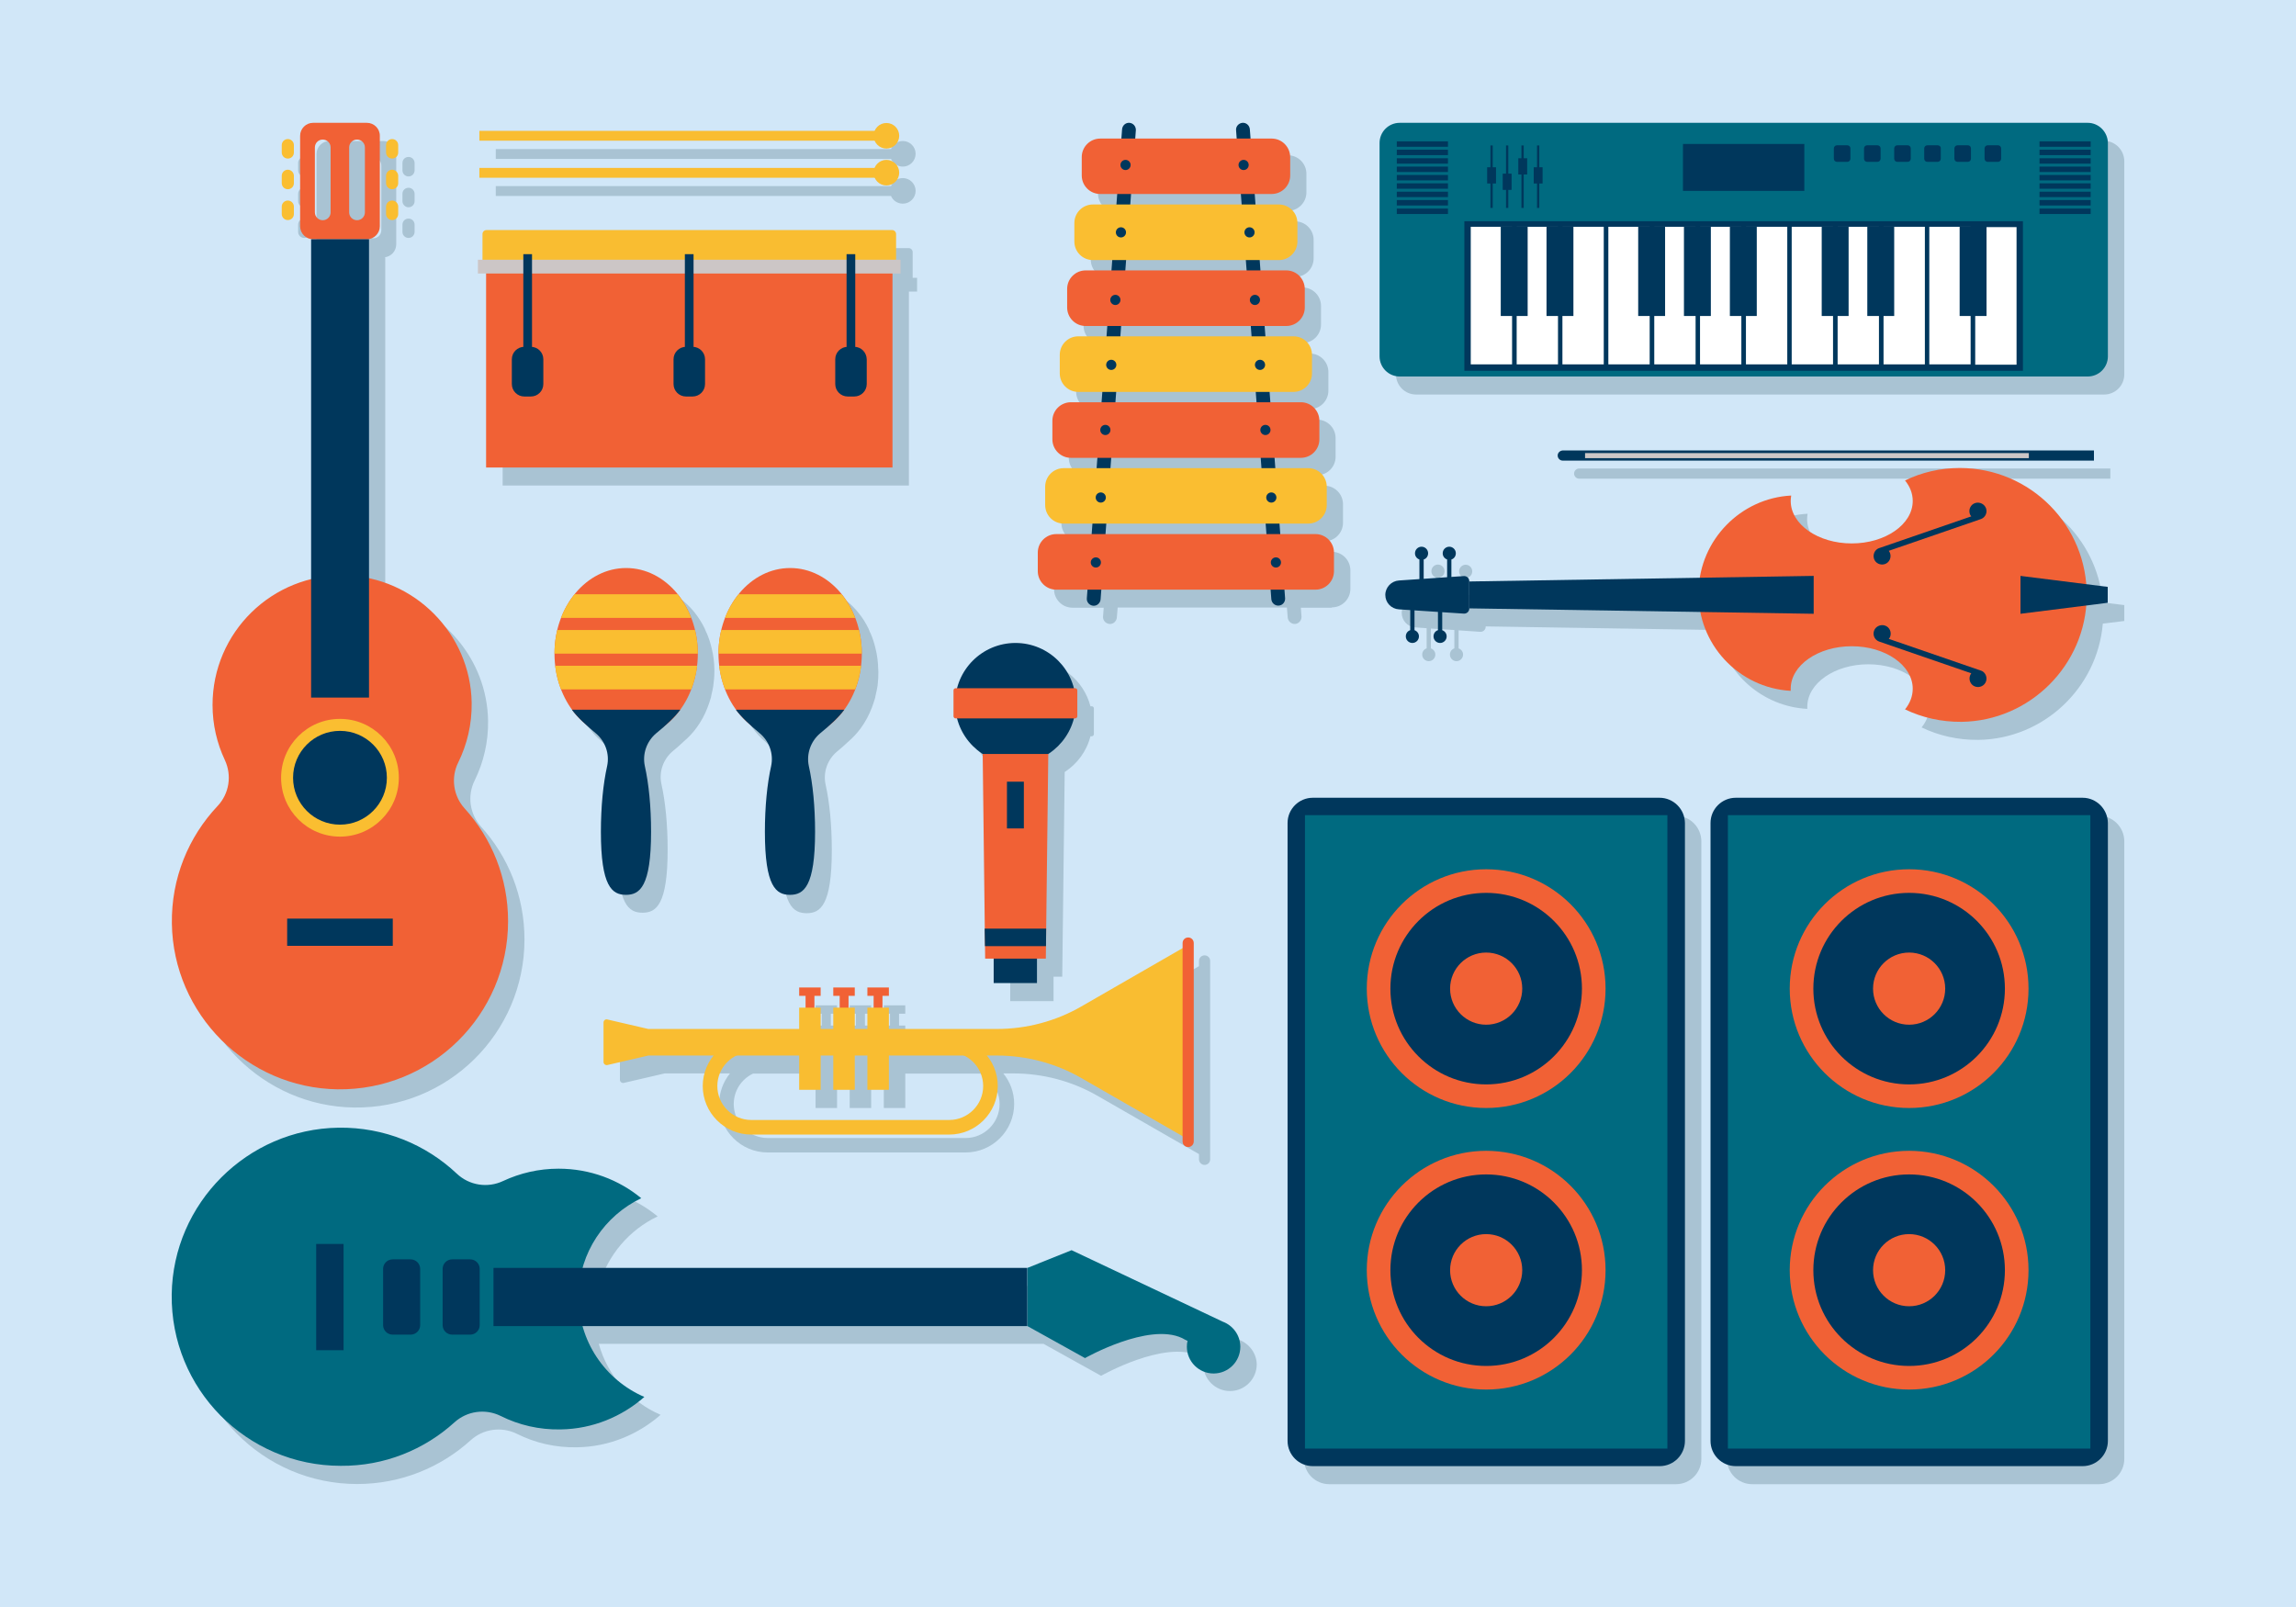 <?xml version="1.0" encoding="utf-8"?>
<!-- Generator: Adobe Illustrator 18.0.0, SVG Export Plug-In . SVG Version: 6.00 Build 0)  -->
<!DOCTYPE svg PUBLIC "-//W3C//DTD SVG 1.1//EN" "http://www.w3.org/Graphics/SVG/1.1/DTD/svg11.dtd">
<svg version="1.1" id="Layer_1" xmlns="http://www.w3.org/2000/svg" xmlns:xlink="http://www.w3.org/1999/xlink" x="0px" y="0px"
	 viewBox="0 0 1400 980" enable-background="new 0 0 1400 980" xml:space="preserve">
<g>
	<g>
		<g>
			<g>
				<rect fill="#D1E7F8" width="1400" height="980"/>
			</g>
		</g>
	</g>
	<g>
		<g>
			<g>
				<g>
					<g>
						<path fill="#A9C3D3" d="M114.8,574.3c0.8,55.2,45.8,100.3,101,101.1c57.3,0.8,104-45.4,104-102.5c0-26.5-10-50.6-26.5-68.8
							c-6.9-7.7-8.5-18.8-3.9-28.1c5.4-11,8.4-23.3,8.2-36.5c-0.6-37.2-27.4-68.4-62.7-75.9V156.9h-0.4c4-0.4,7.1-3.8,7.1-7.9V93.9
							c0-4.4-3.6-7.9-7.9-7.9h-32.8c-4.4,0-7.9,3.6-7.9,7.9V149c0,4.1,3.1,7.5,7.1,7.9h-0.4v207.3c-34.5,8.5-60.1,39.6-60.1,76.7
							c0,12,2.7,23.4,7.5,33.6c4.4,9.4,2.7,20.5-4.5,28.1C125,521.3,114.4,546.5,114.8,574.3z M222.9,100.9c0-2.6,2.1-4.8,4.8-4.8
							s4.8,2.1,4.8,4.8v39.6c0,2.6-2.1,4.8-4.8,4.8s-4.8-2.1-4.8-4.8V100.9z M202.1,100.9c0-2.6,2.1-4.8,4.8-4.8
							c2.6,0,4.8,2.1,4.8,4.8v39.6c0,2.6-2.1,4.8-4.8,4.8c-2.6,0-4.8-2.1-4.8-4.8V100.9z"/>
					</g>
				</g>
				<g>
					<path fill="#A9C3D3" d="M185.5,107.6c2,0,3.7-1.6,3.7-3.7v-4.5c0-2-1.6-3.7-3.7-3.7s-3.7,1.6-3.7,3.7v4.5
						C181.8,106,183.5,107.6,185.5,107.6z"/>
				</g>
				<g>
					<path fill="#A9C3D3" d="M185.5,126.4c2,0,3.7-1.6,3.7-3.7v-4.5c0-2-1.6-3.7-3.7-3.7s-3.7,1.6-3.7,3.7v4.5
						C181.8,124.7,183.5,126.4,185.5,126.4z"/>
				</g>
				<g>
					<path fill="#A9C3D3" d="M185.5,145.1c2,0,3.7-1.6,3.7-3.7V137c0-2-1.6-3.7-3.7-3.7s-3.7,1.6-3.7,3.7v4.5
						C181.8,143.5,183.5,145.1,185.5,145.1z"/>
				</g>
				<g>
					<path fill="#A9C3D3" d="M249.1,107.6c2,0,3.7-1.6,3.7-3.7v-4.5c0-2-1.6-3.7-3.7-3.7s-3.7,1.6-3.7,3.7v4.5
						C245.4,106,247.1,107.6,249.1,107.6z"/>
				</g>
				<g>
					<path fill="#A9C3D3" d="M249.1,126.4c2,0,3.7-1.6,3.7-3.7v-4.5c0-2-1.6-3.7-3.7-3.7s-3.7,1.6-3.7,3.7v4.5
						C245.4,124.7,247.1,126.4,249.1,126.4z"/>
				</g>
				<g>
					<path fill="#A9C3D3" d="M249.1,145.1c2,0,3.7-1.6,3.7-3.7V137c0-2-1.6-3.7-3.7-3.7s-3.7,1.6-3.7,3.7v4.5
						C245.4,143.5,247.1,145.1,249.1,145.1z"/>
				</g>
				<g>
					<path fill="#A9C3D3" d="M1283,85.9H863.5c-6.8,0-12.3,5.5-12.3,12.3v130.1c0,6.8,5.5,12.3,12.3,12.3H1283
						c6.8,0,12.3-5.5,12.3-12.3V98.2C1295.2,91.4,1289.7,85.9,1283,85.9z"/>
				</g>
				<g>
					<g>
						<path fill="#A9C3D3" d="M734.5,710.4c1.9,0,3.4-1.5,3.4-3.4v-121c0-1.9-1.5-3.4-3.4-3.4c-1.9,0-3.4,1.5-3.4,3.4v3.2
							l-61.8,35.5c-15.6,9-33.4,13.7-51.4,13.7H552v-13h-3.8v-7.2h3.8v-5.1h-13.1v5.1h3.8v7.2h-3.8v13h-7.7v-13h-3.8v-7.2h3.8v-5.1
							h-13.1v5.1h3.8v7.2h-3.8v13h-7.7v-13h-3.8v-7.2h3.8v-5.1h-13.1v5.1h3.8v7.2h-3.8v13h-92l-25-5.8c-1.2-0.3-2.3,0.6-2.3,1.9v12
							v12c0,1.2,1.1,2.1,2.3,1.9l25-5.8h39.8c-4.1,5.1-6.6,11.6-6.6,18.6c0,16.3,13.3,29.6,29.6,29.6h120.7
							c16.3,0,29.6-13.3,29.6-29.6c0-7.1-2.5-13.5-6.6-18.6h6.1c18,0,35.8,4.7,51.4,13.7l61.8,35.5v3.2
							C731.1,708.9,732.7,710.4,734.5,710.4z M609.5,673.3c0,11.4-9.3,20.7-20.7,20.7H468.1c-11.4,0-20.7-9.3-20.7-20.7
							c0-8.2,4.8-15.3,11.8-18.6h38.1v21h13.1v-21h7.7v21h13.1v-21h7.7v21H552v-21h45.7C604.7,658,609.5,665.1,609.5,673.3z"/>
					</g>
				</g>
				<g>
					<path fill="#A9C3D3" d="M306.4,296.1h247.8V177.8h5v-8.4h-2.7v-15.7c0-1.3-1.1-2.4-2.4-2.4H306.6c-1.3,0-2.4,1.1-2.4,2.4v15.7
						h-2.7v8.4h5V296.1z"/>
				</g>
				<g>
					<path fill="#A9C3D3" d="M550.5,124.2c4.3,0,7.8-3.5,7.8-7.8s-3.5-7.8-7.8-7.8c-3.3,0-6.1,2-7.2,4.9h-241v6h241
						C544.4,122.2,547.2,124.2,550.5,124.2z"/>
				</g>
				<g>
					<path fill="#A9C3D3" d="M550.5,101.6c4.3,0,7.8-3.5,7.8-7.8c0-4.3-3.5-7.8-7.8-7.8c-3.3,0-6.1,2-7.2,4.9h-241v6h241
						C544.4,99.6,547.2,101.6,550.5,101.6z"/>
				</g>
				<g>
					<path fill="#A9C3D3" d="M755.4,817l-92.2-43.6l-26.9,10.8v0H365.2c5.2-18.7,18.5-34.2,35.8-42.4c-13.7-11.3-31.3-18-50.4-18
						c-12.1,0-23.5,2.7-33.8,7.5c-9.5,4.5-20.7,2.7-28.3-4.5c-18.8-17.7-44.2-28.4-72.1-28c-55.6,0.8-100.9,46.1-101.7,101.6
						c-0.8,57.6,45.7,104.6,103.1,104.6c26.6,0,50.9-10.1,69.2-26.7c7.7-7,18.9-8.5,28.2-3.9c11,5.5,23.5,8.5,36.7,8.2
						c19.4-0.3,37.2-7.8,50.9-19.8c-18.3-7.9-32.3-23.8-37.7-43.3h271.2v0l35.1,19.5c0,0,38.6-21.9,59.2-12.2
						c1.2,0.6,2.4,1.1,3.5,1.6c-0.3,1.2-0.4,2.4-0.4,3.6c0,9,7.3,16.3,16.3,16.3c9,0,16.3-7.3,16.3-16.3
						C766.2,825.3,761.7,819.3,755.4,817z"/>
				</g>
				<g>
					<path fill="#A9C3D3" d="M376.5,518.1c0,33.5,6.8,38.5,15.3,38.5c8.4,0,15.3-5,15.3-38.5c0-15.3-1.4-29.3-3.8-40
						c-1.6-7.4,1.1-15.1,6.9-20c2.3-1.9,4.6-3.9,6.7-5.9c2.9-2.5,5.6-5.3,7.9-8.5c0,0,0,0,0,0h0c2.7-3.7,5-7.9,6.7-12.4h0
						c0,0,0,0,0,0c0.6-1.6,1.2-3.3,1.7-5c0-0.1,0.1-0.2,0.1-0.3c0.2-0.5,0.3-1.1,0.4-1.7c0,0,0-0.1,0-0.1c0.3-1.2,0.5-2.3,0.8-3.5
						c0,0,0-0.1,0-0.1c0.1-0.5,0.2-1.1,0.3-1.6c0-0.2,0.1-0.4,0.1-0.5c0.4-2.9,0.7-5.9,0.7-9c0-1.1,0-2.3-0.1-3.4c0-0.3,0-0.5,0-0.8
						c-0.1-1-0.2-2-0.3-3c0-0.1,0-0.2,0-0.2c-0.3-2.4-0.7-4.7-1.3-7c0,0,0,0,0,0h0c-0.8-3.3-1.8-6.4-3.1-9.3c0,0,0-0.1-0.1-0.1
						c-0.3-0.6-0.5-1.2-0.8-1.9c0,0,0-0.1,0-0.1c-7.5-15.7-21.7-26.4-38-26.4c-16.3,0-30.5,10.6-38,26.4c0,0,0,0.1,0,0.1
						c-0.3,0.6-0.6,1.2-0.8,1.9c0,0,0,0.1,0,0.1c-2.2,5-3.7,10.5-4.4,16.3c0,0.1,0,0.2,0,0.2c-0.1,1-0.2,2-0.3,3.1
						c0,0.3,0,0.5,0,0.8c-0.1,1.1-0.1,2.3-0.1,3.4c0,3.1,0.2,6.1,0.7,9c0,0.2,0.1,0.4,0.1,0.5c0.1,0.5,0.2,1.1,0.3,1.6
						c0,0,0,0.1,0,0.1c0.2,1.2,0.5,2.4,0.8,3.5c0,0,0,0,0,0.1c0.1,0.6,0.3,1.1,0.4,1.7c0,0.1,0,0.2,0.1,0.3
						c3,10.6,8.8,19.6,16.3,25.9c2.1,2,4.4,4,6.7,5.9c5.8,4.9,8.5,12.5,6.9,20C377.9,488.8,376.5,502.8,376.5,518.1z"/>
				</g>
				<g>
					<path fill="#A9C3D3" d="M535.4,406.2c0-0.3,0-0.5,0-0.8c-0.1-1-0.2-2-0.3-3c0-0.1,0-0.2,0-0.2c-0.3-2.4-0.7-4.7-1.3-7
						c0,0,0,0,0,0l0,0c-0.8-3.3-1.8-6.4-3.1-9.3c0,0,0-0.1-0.1-0.1c-0.3-0.6-0.5-1.2-0.8-1.9c0,0,0-0.1,0-0.1
						c-1.8-3.8-4-7.3-6.6-10.4c0,0,0,0,0,0l0,0c-8-9.8-19.1-15.9-31.4-15.9c-16.3,0-30.5,10.6-38,26.4c0,0,0,0.1,0,0.1
						c-0.3,0.6-0.6,1.2-0.8,1.9c0,0,0,0.1-0.1,0.1c-1.3,3-2.3,6.1-3.1,9.3l0,0c0,0,0,0,0,0c-0.5,2.3-1,4.6-1.3,7c0,0.1,0,0.2,0,0.2
						c-0.1,1-0.2,2-0.3,3.1c0,0.3,0,0.5,0,0.8c-0.1,1.1-0.1,2.3-0.1,3.4c0,3.1,0.2,6.1,0.7,9c0,0.2,0.1,0.4,0.1,0.5
						c0.1,0.5,0.2,1.1,0.3,1.6c0,0,0,0.1,0,0.1c0.2,1.2,0.5,2.4,0.8,3.5c0,0,0,0,0,0.1c0.1,0.6,0.3,1.1,0.4,1.7
						c0,0.1,0.1,0.2,0.1,0.3c0.5,1.7,1.1,3.4,1.7,5c0,0,0,0,0,0l0,0c3.2,8.4,8.3,15.6,14.6,20.9c2.1,2,4.4,4,6.7,5.9
						c5.8,4.9,8.5,12.5,6.9,20c-2.4,10.7-3.8,24.7-3.8,40c0,33.5,6.8,38.5,15.3,38.5c8.4,0,15.3-5,15.3-38.5c0-15.3-1.4-29.3-3.8-40
						c-1.6-7.4,1.1-15.1,6.9-20c2.3-1.9,4.6-3.9,6.7-5.9c2.9-2.5,5.6-5.3,7.9-8.5c0,0,0,0,0,0h0c2.7-3.7,5-7.9,6.7-12.4l0,0
						c0,0,0,0,0,0c0.6-1.6,1.2-3.3,1.7-5c0-0.1,0.1-0.2,0.1-0.3c0.2-0.5,0.3-1.1,0.4-1.7c0,0,0,0,0-0.1c0.3-1.2,0.5-2.3,0.8-3.5
						c0,0,0-0.1,0-0.1c0.1-0.5,0.2-1.1,0.3-1.6c0-0.2,0.1-0.4,0.1-0.5c0.1-0.5,0.2-1.1,0.2-1.6c0,0,0,0,0,0h0
						c0.3-2.4,0.4-4.9,0.4-7.4C535.5,408.5,535.5,407.3,535.4,406.2z"/>
				</g>
				<g>
					<g>
						<path fill="#A9C3D3" d="M812.1,370.4c6.2,0,11.3-5,11.3-11.3v-11.3c0-6.2-5-11.3-11.3-11.3h-21.5l-0.5-6.4h17.5
							c6.2,0,11.3-5,11.3-11.3v-11.3c0-6.2-5-11.3-11.3-11.3h-20.1l-0.5-6.4h16.1c6.2,0,11.3-5,11.3-11.3v-11.3
							c0-6.2-5-11.3-11.3-11.3h-18.6l-0.5-6.4h14.7c6.2,0,11.3-5,11.3-11.3v-11.3c0-6.2-5-11.3-11.3-11.3h-17.2l-0.5-6.4h13.2
							c6.2,0,11.3-5,11.3-11.3v-11.3c0-6.2-5-11.3-11.3-11.3h-15.8l-0.5-6.4h11.8c6.2,0,11.3-5,11.3-11.3v-11.3
							c0-6.2-5-11.3-11.3-11.3h-14.3l-0.5-6.4h10.4c6.2,0,11.3-5,11.3-11.3v-11.3c0-6.2-5-11.3-11.3-11.3h-12.9l-0.4-5.7
							c-0.2-2.3-2.2-4-4.5-3.9c-2.3,0.2-4,2.2-3.9,4.5l0.4,5.1h-61.9l0.4-5.1c0.2-2.3-1.6-4.3-3.9-4.5c-2.3-0.2-4.3,1.6-4.5,3.9
							l-0.4,5.7h-12.9c-6.2,0-11.3,5-11.3,11.3V118c0,6.2,5,11.3,11.3,11.3h10.4l-0.5,6.4h-14.3c-6.2,0-11.3,5-11.3,11.3v11.3
							c0,6.2,5,11.3,11.3,11.3h11.8l-0.5,6.4H672c-6.2,0-11.3,5-11.3,11.3v11.3c0,6.2,5,11.3,11.3,11.3h13.2l-0.5,6.4h-17.2
							c-6.2,0-11.3,5-11.3,11.3v11.3c0,6.2,5,11.3,11.3,11.3h14.7l-0.5,6.4H663c-6.2,0-11.3,5-11.3,11.3v11.3
							c0,6.2,5,11.3,11.3,11.3h16.1l-0.5,6.4h-20.1c-6.2,0-11.3,5-11.3,11.3V319c0,6.2,5,11.3,11.3,11.3h17.5l-0.5,6.4h-21.5
							c-6.2,0-11.3,5-11.3,11.3v11.3c0,6.2,5,11.3,11.3,11.3h19l-0.4,5.4c-0.2,2.3,1.6,4.3,3.9,4.5c2.3,0.2,4.3-1.6,4.5-3.9l0.5-6.1
							h103.2l0.5,6.1c0.2,2.3,2.2,4,4.5,3.9c2.3-0.2,4-2.2,3.9-4.5l-0.4-5.4H812.1z M699.6,129.2h67l0.5,6.4h-67.9L699.6,129.2z
							 M696.6,169.4h73l0.5,6.4h-74L696.6,169.4z M693.6,209.6h79l0.5,6.4h-80L693.6,209.6z M690.6,249.8h85.1l0.5,6.4h-86.1
							L690.6,249.8z M687.6,290h91.1l0.5,6.4h-92.1L687.6,290z M684.1,336.7l0.5-6.4h97.2l0.5,6.4H684.1z"/>
					</g>
				</g>
				<g>
					<path fill="#A9C3D3" d="M1021.9,497.5H810.5c-8.5,0-15.4,6.9-15.4,15.4v376.8c0,8.5,6.9,15.4,15.4,15.4h211.5
						c8.5,0,15.4-6.9,15.4-15.4V512.9C1037.3,504.4,1030.4,497.5,1021.9,497.5z"/>
				</g>
				<g>
					<path fill="#A9C3D3" d="M1279.9,497.5h-211.5c-8.5,0-15.4,6.9-15.4,15.4v376.8c0,8.5,6.9,15.4,15.4,15.4h211.5
						c8.5,0,15.4-6.9,15.4-15.4V512.9C1295.2,504.4,1288.3,497.5,1279.9,497.5z"/>
				</g>
				<g>
					<path fill="#A9C3D3" d="M592.7,449h0.8c2.3,9.1,8,16.8,15.7,21.8h0l1.5,124.8h5.3v14.9h26.4v-14.9h5.3l1.5-124.8h0
						c7.7-5,13.4-12.7,15.7-21.8h0.8c0.7,0,1.3-0.6,1.3-1.3V432c0-0.7-0.6-1.3-1.3-1.3h-0.8c-4.1-15.9-18.5-27.7-35.7-27.7
						s-31.6,11.8-35.7,27.7h-0.8c-0.7,0-1.3,0.6-1.3,1.3v15.8C591.4,448.4,592,449,592.7,449z"/>
				</g>
				<g>
					<path fill="#A9C3D3" d="M1205,296.4c-12,0-23.3,2.7-33.4,7.6c3,3.7,4.7,8,4.7,12.6c0,14.3-16.7,25.9-37.2,25.9
						c-20.5,0-37.2-11.6-37.2-25.9c0-1.1,0.1-2.2,0.3-3.3c-28.1,1.5-51.3,22.8-55.7,50.1l-140.6,2.2v-0.1c0-1.8-1.5-3.2-3.3-3.1
						l-7.6,0.5v-10.7c1.6-0.5,2.7-2,2.7-3.8c0-2.2-1.8-4-4-4s-4,1.8-4,4c0,1.8,1.1,3.2,2.7,3.8V363l-14.3,0.9v-11.8
						c1.6-0.5,2.7-2,2.7-3.8c0-2.2-1.8-4-4-4s-4,1.8-4,4c0,1.8,1.1,3.2,2.7,3.8v11.9L863,365c-4.6,0.3-8.3,4.2-8.3,8.8
						s3.6,8.5,8.3,8.8l6.9,0.5v12.3c-1.6,0.5-2.7,2-2.7,3.8c0,2.2,1.8,4,4,4s4-1.8,4-4c0-1.8-1.1-3.2-2.7-3.8v-12.1l14.3,0.9v11.2
						c-1.6,0.5-2.7,2-2.7,3.8c0,2.2,1.8,4,4,4s4-1.8,4-4c0-1.8-1.1-3.2-2.7-3.8v-11l13.2,0.9c1.8,0.1,3.3-1.3,3.3-3.1V382l141,2.2
						c5.1,26.4,27.6,46.6,55.1,48.1c0-0.4,0-0.9,0-1.3c0-14.3,16.7-25.9,37.2-25.9c20.5,0,37.2,11.6,37.2,25.9
						c0,4.6-1.7,8.9-4.7,12.6c10.4,5,22.1,7.7,34.5,7.6c39.9-0.5,72.7-31.7,76-70.9l13.1-1.6v-9.7l-13.1-1.6
						C1278.8,327.6,1245.6,296.4,1205,296.4z"/>
				</g>
				<g>
					<path fill="#A9C3D3" d="M1286.8,291.9v-6.2H962.9c-1.7,0-3.1,1.4-3.1,3.1s1.4,3.1,3.1,3.1H1286.8z"/>
				</g>
			</g>
		</g>
		<g>
			<path fill="#F16135" d="M223.7,74.9h-32.8c-4.4,0-7.9,3.6-7.9,7.9V138c0,4.4,3.6,7.9,7.9,7.9h32.8c4.4,0,7.9-3.6,7.9-7.9V82.9
				C231.7,78.5,228.1,74.9,223.7,74.9z M201.6,129.5c0,2.6-2.1,4.8-4.8,4.8c-2.6,0-4.8-2.1-4.8-4.8V89.9c0-2.6,2.1-4.8,4.8-4.8
				c2.6,0,4.8,2.1,4.8,4.8V129.5z M222.5,129.5c0,2.6-2.1,4.8-4.8,4.8c-2.6,0-4.8-2.1-4.8-4.8V89.9c0-2.6,2.1-4.8,4.8-4.8
				c2.6,0,4.8,2.1,4.8,4.8V129.5z"/>
			<path fill="#F16135" d="M279.4,465c5.4-11,8.4-23.3,8.2-36.5c-0.7-42.1-35-76.6-77.1-77.6c-44.5-1-80.9,34.7-80.9,79
				c0,12,2.7,23.4,7.5,33.6c4.4,9.4,2.7,20.5-4.5,28.1c-17.6,18.7-28.2,43.9-27.8,71.6c0.8,55.2,45.8,100.3,101,101.1
				c57.3,0.8,104-45.4,104-102.5c0-26.5-10-50.6-26.5-68.8C276.4,485.4,274.8,474.2,279.4,465z"/>
			<circle fill="#FABE31" cx="207.3" cy="474.3" r="35.9"/>
			<circle fill="#00375C" cx="207.3" cy="474.3" r="28.6"/>
			<rect x="189.7" y="145.9" fill="#00375C" width="35.3" height="279.5"/>
			<g>
				<g>
					<path fill="#FABE31" d="M175.5,84.8c-2,0-3.7,1.6-3.7,3.7v4.5c0,2,1.6,3.7,3.7,3.7s3.7-1.6,3.7-3.7v-4.5
						C179.2,86.4,177.5,84.8,175.5,84.8z"/>
					<path fill="#FABE31" d="M175.5,103.5c-2,0-3.7,1.6-3.7,3.7v4.5c0,2,1.6,3.7,3.7,3.7s3.7-1.6,3.7-3.7v-4.5
						C179.2,105.2,177.5,103.5,175.5,103.5z"/>
					<path fill="#FABE31" d="M175.5,122.3c-2,0-3.7,1.6-3.7,3.7v4.5c0,2,1.6,3.7,3.7,3.7s3.7-1.6,3.7-3.7V126
						C179.2,123.9,177.5,122.3,175.5,122.3z"/>
					<path fill="#FABE31" d="M239.1,84.8c-2,0-3.7,1.6-3.7,3.7v4.5c0,2,1.6,3.7,3.7,3.7s3.7-1.6,3.7-3.7v-4.5
						C242.8,86.4,241.1,84.8,239.1,84.8z"/>
					<path fill="#FABE31" d="M239.1,103.5c-2,0-3.7,1.6-3.7,3.7v4.5c0,2,1.6,3.7,3.7,3.7s3.7-1.6,3.7-3.7v-4.5
						C242.8,105.2,241.1,103.5,239.1,103.5z"/>
					<path fill="#FABE31" d="M239.1,122.3c-2,0-3.7,1.6-3.7,3.7v4.5c0,2,1.6,3.7,3.7,3.7s3.7-1.6,3.7-3.7V126
						C242.8,123.9,241.1,122.3,239.1,122.3z"/>
				</g>
			</g>
			<rect x="175.1" y="560.2" fill="#00375C" width="64.4" height="16.6"/>
		</g>
		<g>
			<path fill="#006A80" d="M1273,74.9H853.5c-6.8,0-12.3,5.5-12.3,12.3v130.1c0,6.8,5.5,12.3,12.3,12.3H1273
				c6.8,0,12.3-5.5,12.3-12.3V87.2C1285.2,80.4,1279.7,74.9,1273,74.9z"/>
			<rect x="892.9" y="134.9" fill="#00375C" width="340.6" height="91.2"/>
			<g>
				<rect x="896.8" y="138.3" fill="#FFFFFF" width="25.2" height="83.9"/>
				<rect x="924.8" y="138.3" fill="#FFFFFF" width="25.2" height="83.9"/>
				<rect x="952.7" y="138.3" fill="#FFFFFF" width="25.2" height="83.9"/>
				<rect x="980.7" y="138.3" fill="#FFFFFF" width="25.2" height="83.9"/>
				<rect x="1008.7" y="138.3" fill="#FFFFFF" width="25.2" height="83.9"/>
				<rect x="1036.6" y="138.3" fill="#FFFFFF" width="25.2" height="83.9"/>
				<rect x="1064.6" y="138.3" fill="#FFFFFF" width="25.2" height="83.9"/>
				<rect x="1092.5" y="138.3" fill="#FFFFFF" width="25.2" height="83.9"/>
				<rect x="1120.5" y="138.3" fill="#FFFFFF" width="25.2" height="83.9"/>
				<rect x="1148.5" y="138.3" fill="#FFFFFF" width="25.2" height="83.9"/>
				<rect x="1176.4" y="138.3" fill="#FFFFFF" width="25.2" height="83.9"/>
				<rect x="1204.4" y="138.5" fill="#FFFFFF" width="25.2" height="83.9"/>
				<rect x="915.1" y="138.3" fill="#00375C" width="16.4" height="54.4"/>
				<rect x="943" y="138.3" fill="#00375C" width="16.4" height="54.4"/>
				<rect x="1110.8" y="138.3" fill="#00375C" width="16.4" height="54.4"/>
				<rect x="1138.6" y="138.3" fill="#00375C" width="16.4" height="54.4"/>
				<rect x="1194.9" y="138.3" fill="#00375C" width="16.4" height="54.4"/>
				<rect x="998.9" y="138.3" fill="#00375C" width="16.4" height="54.4"/>
				<rect x="1026.8" y="138.3" fill="#00375C" width="16.4" height="54.4"/>
				<rect x="1054.8" y="138.3" fill="#00375C" width="16.4" height="54.4"/>
			</g>
			<g>
				<g>
					<g>
						<rect x="851.7" y="86.2" fill="#00375C" width="31.2" height="3.3"/>
						<rect x="851.7" y="91.3" fill="#00375C" width="31.2" height="3.3"/>
						<rect x="851.7" y="96.5" fill="#00375C" width="31.2" height="3.3"/>
						<rect x="851.7" y="101.6" fill="#00375C" width="31.2" height="3.3"/>
						<rect x="851.7" y="106.7" fill="#00375C" width="31.2" height="3.3"/>
						<rect x="851.7" y="111.8" fill="#00375C" width="31.2" height="3.3"/>
						<rect x="851.7" y="116.9" fill="#00375C" width="31.2" height="3.3"/>
						<rect x="851.7" y="122" fill="#00375C" width="31.2" height="3.3"/>
						<rect x="851.7" y="127.2" fill="#00375C" width="31.2" height="3.3"/>
					</g>
					<g>
						<rect x="1243.6" y="86.2" fill="#00375C" width="31.2" height="3.3"/>
						<rect x="1243.6" y="91.3" fill="#00375C" width="31.2" height="3.3"/>
						<rect x="1243.6" y="96.5" fill="#00375C" width="31.2" height="3.3"/>
						<rect x="1243.6" y="101.6" fill="#00375C" width="31.2" height="3.3"/>
						<rect x="1243.6" y="106.7" fill="#00375C" width="31.2" height="3.3"/>
						<rect x="1243.6" y="111.8" fill="#00375C" width="31.2" height="3.3"/>
						<rect x="1243.6" y="116.9" fill="#00375C" width="31.2" height="3.3"/>
						<rect x="1243.6" y="122" fill="#00375C" width="31.2" height="3.3"/>
						<rect x="1243.6" y="127.2" fill="#00375C" width="31.2" height="3.3"/>
					</g>
				</g>
			</g>
			<g>
				<g>
					<rect x="908.8" y="88.7" fill="#00375C" width="1.4" height="38.1"/>
					<rect x="906.8" y="102" fill="#00375C" width="5.4" height="9.9"/>
				</g>
			</g>
			<g>
				<g>
					<rect x="918.3" y="88.7" fill="#00375C" width="1.4" height="38.1"/>
					<rect x="916.3" y="105.9" fill="#00375C" width="5.4" height="9.9"/>
				</g>
			</g>
			<g>
				<g>
					<rect x="927.7" y="88.7" fill="#00375C" width="1.4" height="38.1"/>
					<rect x="925.8" y="96.5" fill="#00375C" width="5.4" height="9.9"/>
				</g>
			</g>
			<g>
				<g>
					<rect x="937.2" y="88.7" fill="#00375C" width="1.4" height="38.1"/>
					<rect x="935.2" y="102" fill="#00375C" width="5.4" height="9.9"/>
				</g>
			</g>
			<g>
				<g>
					<path fill="#00375C" d="M1126.4,88.6h-6.3c-1.1,0-1.9,0.9-1.9,1.9v6.3c0,1.1,0.9,1.9,1.9,1.9h6.3c1.1,0,1.9-0.9,1.9-1.9v-6.3
						C1128.3,89.4,1127.5,88.6,1126.4,88.6z"/>
					<path fill="#00375C" d="M1144.8,88.6h-6.3c-1.1,0-1.9,0.9-1.9,1.9v6.3c0,1.1,0.9,1.9,1.9,1.9h6.3c1.1,0,1.9-0.9,1.9-1.9v-6.3
						C1146.7,89.4,1145.8,88.6,1144.8,88.6z"/>
					<path fill="#00375C" d="M1163.2,88.6h-6.3c-1.1,0-1.9,0.9-1.9,1.9v6.3c0,1.1,0.9,1.9,1.9,1.9h6.3c1.1,0,1.9-0.9,1.9-1.9v-6.3
						C1165.1,89.4,1164.2,88.6,1163.2,88.6z"/>
					<path fill="#00375C" d="M1181.5,88.6h-6.3c-1.1,0-1.9,0.9-1.9,1.9v6.3c0,1.1,0.9,1.9,1.9,1.9h6.3c1.1,0,1.9-0.9,1.9-1.9v-6.3
						C1183.5,89.4,1182.6,88.6,1181.5,88.6z"/>
					<path fill="#00375C" d="M1199.9,88.6h-6.3c-1.1,0-1.9,0.9-1.9,1.9v6.3c0,1.1,0.9,1.9,1.9,1.9h6.3c1.1,0,1.9-0.9,1.9-1.9v-6.3
						C1201.8,89.4,1201,88.6,1199.9,88.6z"/>
					<path fill="#00375C" d="M1218.3,88.6h-6.3c-1.1,0-1.9,0.9-1.9,1.9v6.3c0,1.1,0.9,1.9,1.9,1.9h6.3c1.1,0,1.9-0.9,1.9-1.9v-6.3
						C1220.2,89.4,1219.3,88.6,1218.3,88.6z"/>
				</g>
			</g>
			<rect x="1026.2" y="87.8" fill="#00375C" width="74" height="28.6"/>
		</g>
		<g>
			<g>
				<path fill="#F9BD31" d="M659.3,613.8c-15.6,9-33.4,13.7-51.4,13.7H395.3l-25-5.8c-1.2-0.3-2.3,0.6-2.3,1.9v12v12
					c0,1.2,1.1,2.1,2.3,1.9l25-5.8h212.6c18,0,35.8,4.7,51.4,13.7l63.9,36.7v-58.5V577L659.3,613.8z"/>
				<g>
					<g>
						<path fill="#F9BD31" d="M578.8,691.9H458.1c-16.3,0-29.6-13.3-29.6-29.6c0-16.3,13.3-29.6,29.6-29.6h120.7
							c16.3,0,29.6,13.3,29.6,29.6C608.4,678.6,595.1,691.9,578.8,691.9z M458.1,641.6c-11.4,0-20.7,9.3-20.7,20.7
							c0,11.4,9.3,20.7,20.7,20.7h120.7c11.4,0,20.7-9.3,20.7-20.7c0-11.4-9.3-20.7-20.7-20.7H458.1z"/>
					</g>
				</g>
				<g>
					<rect x="491.2" y="604.3" fill="#F16135" width="5.4" height="50.1"/>
					<rect x="487.3" y="602.2" fill="#F16135" width="13.1" height="5.1"/>
					<rect x="487.3" y="614.5" fill="#F9BD31" width="13.1" height="50.1"/>
				</g>
				<g>
					<rect x="512" y="604.3" fill="#F16135" width="5.4" height="50.1"/>
					<rect x="508.1" y="602.2" fill="#F16135" width="13.1" height="5.1"/>
					<rect x="508.1" y="614.5" fill="#F9BD31" width="13.1" height="50.1"/>
				</g>
				<g>
					<rect x="532.7" y="604.3" fill="#F16135" width="5.4" height="50.1"/>
					<rect x="528.9" y="602.2" fill="#F16135" width="13.1" height="5.1"/>
					<rect x="528.9" y="614.5" fill="#F9BD31" width="13.1" height="50.1"/>
				</g>
			</g>
			<path fill="#F16135" d="M724.5,571.7c-1.9,0-3.4,1.5-3.4,3.4v121c0,1.9,1.5,3.4,3.4,3.4c1.9,0,3.4-1.5,3.4-3.4v-121
				C727.9,573.2,726.4,571.7,724.5,571.7z"/>
		</g>
		<g>
			<g>
				<rect x="296.4" y="146.6" fill="#F16135" width="247.8" height="138.5"/>
				<path fill="#F9BD31" d="M544,140.3H296.6c-1.3,0-2.4,1.1-2.4,2.4V163h252.2v-20.2C546.4,141.4,545.3,140.3,544,140.3z"/>
				<rect x="291.4" y="158.4" fill="#CCC6C6" width="257.7" height="8.4"/>
				<g>
					<g>
						<path fill="#00375C" d="M323.7,211.5h-4c-4.2,0-7.6,3.4-7.6,7.6v15.1c0,4.2,3.4,7.6,7.6,7.6h4c4.2,0,7.6-3.4,7.6-7.6v-15.1
							C331.3,214.9,327.9,211.5,323.7,211.5z"/>
						<rect x="319.1" y="155" fill="#00375C" width="5.3" height="72.8"/>
					</g>
					<g>
						<path fill="#00375C" d="M422.3,211.5h-4c-4.2,0-7.6,3.4-7.6,7.6v15.1c0,4.2,3.4,7.6,7.6,7.6h4c4.2,0,7.6-3.4,7.6-7.6v-15.1
							C429.9,214.9,426.5,211.5,422.3,211.5z"/>
						<rect x="417.6" y="155" fill="#00375C" width="5.3" height="72.8"/>
					</g>
					<g>
						<path fill="#00375C" d="M520.9,211.5h-4c-4.2,0-7.6,3.4-7.6,7.6v15.1c0,4.2,3.4,7.6,7.6,7.6h4c4.2,0,7.6-3.4,7.6-7.6v-15.1
							C528.4,214.9,525.1,211.5,520.9,211.5z"/>
						<rect x="516.2" y="155" fill="#00375C" width="5.3" height="72.8"/>
					</g>
				</g>
			</g>
			<g>
				<g>
					<rect x="292.3" y="102.4" fill="#F9BD31" width="244.8" height="6"/>
					<circle fill="#F9BD31" cx="540.5" cy="105.3" r="7.8"/>
				</g>
				<g>
					<rect x="292.3" y="79.8" fill="#F9BD31" width="244.8" height="6"/>
					<circle fill="#F9BD31" cx="540.5" cy="82.8" r="7.8"/>
				</g>
			</g>
		</g>
		<g>
			<path fill="#006A80" d="M277.1,867.4c7.7-7,18.9-8.5,28.2-3.9c11,5.5,23.5,8.5,36.7,8.2c19.4-0.3,37.2-7.8,50.9-19.8
				c-23.9-10.3-40.5-34.2-40.1-62c0.4-26.1,16-48.6,38.2-59.2c-13.7-11.3-31.3-18-50.4-18c-12.1,0-23.5,2.7-33.8,7.5
				c-9.5,4.5-20.7,2.7-28.3-4.5c-18.8-17.7-44.2-28.4-72.1-28c-55.6,0.8-100.9,46.1-101.7,101.6c-0.8,57.6,45.7,104.6,103.1,104.6
				C234.5,894.1,258.8,884,277.1,867.4z"/>
			<rect x="300.9" y="773.2" fill="#00375C" width="325.5" height="35.5"/>
			<rect x="192.8" y="758.6" fill="#00375C" width="16.7" height="64.8"/>
			<path fill="#006A80" d="M724.1,817.7c-0.3,1.2-0.4,2.4-0.4,3.6c0,9,7.3,16.3,16.3,16.3c9,0,16.3-7.3,16.3-16.3
				c0-7-4.5-13-10.7-15.3l-92.2-43.6l-26.9,10.8v35.5l35.1,19.5c0,0,38.6-21.9,59.2-12.2C721.8,816.6,723,817.2,724.1,817.7z"/>
			<path fill="#00375C" d="M292.5,808.1v-34.3c0-3.2-2.6-5.8-5.8-5.8h-11c-3.2,0-5.8,2.6-5.8,5.8v34.3c0,3.2,2.6,5.8,5.8,5.8h11
				C289.9,813.9,292.5,811.3,292.5,808.1z"/>
			<path fill="#00375C" d="M256.2,808.1v-34.3c0-3.2-2.6-5.8-5.8-5.8h-11c-3.2,0-5.8,2.6-5.8,5.8v34.3c0,3.2,2.6,5.8,5.8,5.8h11
				C253.6,813.9,256.2,811.3,256.2,808.1z"/>
		</g>
		<g>
			<g>
				<ellipse fill="#F16135" cx="381.8" cy="398.6" rx="43.7" ry="52.2"/>
				<path fill="#00375C" d="M414.8,432.8h-66.1c3.1,4.3,8.8,9.6,14.6,14.4c5.8,4.9,8.5,12.5,6.9,20c-2.4,10.7-3.8,24.7-3.8,40
					c0,33.5,6.8,38.5,15.3,38.5c8.4,0,15.3-5,15.3-38.5c0-15.3-1.4-29.3-3.8-40c-1.6-7.4,1.1-15.1,6.9-20
					C406,442.4,411.7,437.1,414.8,432.8z"/>
				<g>
					<path fill="#FABE31" d="M342.1,376.8h79.4c-2.1-5.4-4.9-10.2-8.3-14.4h-62.9C347,366.6,344.1,371.4,342.1,376.8z"/>
					<path fill="#FABE31" d="M425.5,398.6c0-5-0.6-9.8-1.7-14.4h-84c-1.1,4.6-1.7,9.4-1.7,14.4H425.5z"/>
					<path fill="#FABE31" d="M421.5,420.4c1.7-4.5,3-9.3,3.6-14.4h-86.6c0.6,5.1,1.8,9.9,3.6,14.4H421.5z"/>
				</g>
			</g>
			<g>
				<ellipse fill="#F16135" cx="481.8" cy="398.6" rx="43.7" ry="52.2"/>
				<path fill="#00375C" d="M514.8,432.8h-66.1c3.1,4.3,8.8,9.6,14.6,14.4c5.8,4.9,8.5,12.5,6.9,20c-2.4,10.7-3.8,24.7-3.8,40
					c0,33.5,6.8,38.5,15.3,38.5c8.4,0,15.3-5,15.3-38.5c0-15.3-1.4-29.3-3.8-40c-1.6-7.4,1.1-15.1,6.9-20
					C506,442.4,511.7,437.1,514.8,432.8z"/>
				<g>
					<path fill="#FABE31" d="M442.1,376.8h79.4c-2.1-5.4-4.9-10.2-8.3-14.4h-62.9C447,366.6,444.1,371.4,442.1,376.8z"/>
					<path fill="#FABE31" d="M525.5,398.6c0-5-0.6-9.8-1.7-14.4h-84c-1.1,4.6-1.7,9.4-1.7,14.4H525.5z"/>
					<path fill="#FABE31" d="M521.5,420.4c1.7-4.5,3-9.3,3.6-14.4h-86.6c0.6,5.1,1.8,9.9,3.6,14.4H521.5z"/>
				</g>
			</g>
		</g>
		<g>
			<g>
				<path fill="#00375C" d="M688.7,74.9c-2.3-0.2-4.3,1.6-4.5,3.9l-21.5,286.1c-0.2,2.3,1.6,4.3,3.9,4.5s4.3-1.6,4.5-3.9l21.5-286.1
					C692.7,77.1,691,75.1,688.7,74.9z"/>
				<path fill="#00375C" d="M779.7,369.3c-2.3,0.2-4.3-1.6-4.5-3.9L753.7,79.4c-0.2-2.3,1.6-4.3,3.9-4.5c2.3-0.2,4.3,1.6,4.5,3.9
					l21.5,286.1C783.7,367.2,782,369.2,779.7,369.3z"/>
			</g>
			<path fill="#F16135" d="M775.4,84.5H670.9c-6.2,0-11.3,5-11.3,11.3V107c0,6.2,5,11.3,11.3,11.3h104.5c6.2,0,11.3-5,11.3-11.3
				V95.7C786.6,89.5,781.6,84.5,775.4,84.5z"/>
			<path fill="#FABE31" d="M779.8,124.7H666.4c-6.2,0-11.3,5-11.3,11.3v11.3c0,6.2,5,11.3,11.3,11.3h113.4c6.2,0,11.3-5,11.3-11.3
				v-11.3C791.1,129.7,786,124.7,779.8,124.7z"/>
			<path fill="#F16135" d="M784.3,164.9H662c-6.2,0-11.3,5-11.3,11.3v11.3c0,6.2,5,11.3,11.3,11.3h122.3c6.2,0,11.3-5,11.3-11.3
				v-11.3C795.5,169.9,790.5,164.9,784.3,164.9z"/>
			<path fill="#FABE31" d="M788.7,205.1H657.5c-6.2,0-11.3,5-11.3,11.3v11.3c0,6.2,5,11.3,11.3,11.3h131.2c6.2,0,11.3-5,11.3-11.3
				v-11.3C800,210.1,795,205.1,788.7,205.1z"/>
			<path fill="#F16135" d="M793.2,245.3H653c-6.2,0-11.3,5-11.3,11.3v11.3c0,6.2,5,11.3,11.3,11.3h140.2c6.2,0,11.3-5,11.3-11.3
				v-11.3C804.5,250.3,799.4,245.3,793.2,245.3z"/>
			<path fill="#FABE31" d="M797.7,285.5H648.6c-6.2,0-11.3,5-11.3,11.3V308c0,6.2,5,11.3,11.3,11.3h149.1c6.2,0,11.3-5,11.3-11.3
				v-11.3C808.9,290.5,803.9,285.5,797.7,285.5z"/>
			<path fill="#F16135" d="M802.1,325.7h-158c-6.2,0-11.3,5-11.3,11.3v11.3c0,6.2,5,11.3,11.3,11.3h158c6.2,0,11.3-5,11.3-11.3
				v-11.3C813.4,330.7,808.3,325.7,802.1,325.7z"/>
			<g>
				<circle fill="#00375C" cx="686.3" cy="100.6" r="3.1"/>
				<circle fill="#00375C" cx="758.3" cy="100.6" r="3.1"/>
			</g>
			<g>
				<circle fill="#00375C" cx="683.5" cy="141.7" r="3.1"/>
				<circle fill="#00375C" cx="761.9" cy="141.7" r="3.1"/>
			</g>
			<g>
				<circle fill="#00375C" cx="680.1" cy="182.9" r="3.1"/>
				<circle fill="#00375C" cx="765.2" cy="182.9" r="3.1"/>
			</g>
			<g>
				<circle fill="#00375C" cx="677.6" cy="222.5" r="3.1"/>
				<circle fill="#00375C" cx="768.3" cy="222.5" r="3.1"/>
			</g>
			<g>
				<circle fill="#00375C" cx="674" cy="262.2" r="3.1"/>
				<circle fill="#00375C" cx="771.6" cy="262.2" r="3.1"/>
			</g>
			<g>
				<circle fill="#00375C" cx="671.2" cy="303.4" r="3.1"/>
				<circle fill="#00375C" cx="775.2" cy="303.4" r="3.1"/>
			</g>
			<g>
				<circle fill="#00375C" cx="668.2" cy="343" r="3.1"/>
				<circle fill="#00375C" cx="778" cy="343" r="3.1"/>
			</g>
		</g>
		<g>
			<path fill="#00375C" d="M1011.9,486.5H800.5c-8.5,0-15.4,6.9-15.4,15.4v376.8c0,8.5,6.9,15.4,15.4,15.4h211.5
				c8.5,0,15.4-6.9,15.4-15.4V501.9C1027.3,493.4,1020.4,486.5,1011.9,486.5z"/>
			<rect x="795.7" y="497.1" fill="#006A80" width="221" height="386.3"/>
			<g>
				<circle fill="#F16135" cx="906.2" cy="602.9" r="72.8"/>
				<circle fill="#00375C" cx="906.2" cy="602.9" r="58.4"/>
				<circle fill="#F16135" cx="906.2" cy="602.9" r="22"/>
			</g>
			<g>
				<circle fill="#F16135" cx="906.2" cy="774.6" r="72.8"/>
				<circle fill="#00375C" cx="906.2" cy="774.6" r="58.4"/>
				<circle fill="#F16135" cx="906.2" cy="774.6" r="22"/>
			</g>
		</g>
		<g>
			<path fill="#00375C" d="M1269.9,486.5h-211.5c-8.5,0-15.4,6.9-15.4,15.4v376.8c0,8.5,6.9,15.4,15.4,15.4h211.5
				c8.5,0,15.4-6.9,15.4-15.4V501.9C1285.2,493.4,1278.3,486.5,1269.9,486.5z"/>
			<rect x="1053.6" y="497.1" fill="#006A80" width="221" height="386.3"/>
			<g>
				<circle fill="#F16135" cx="1164.1" cy="602.9" r="72.8"/>
				<circle fill="#00375C" cx="1164.1" cy="602.9" r="58.4"/>
				<circle fill="#F16135" cx="1164.1" cy="602.9" r="22"/>
			</g>
			<g>
				<circle fill="#F16135" cx="1164.1" cy="774.6" r="72.8"/>
				<circle fill="#00375C" cx="1164.1" cy="774.6" r="58.4"/>
				<circle fill="#F16135" cx="1164.1" cy="774.6" r="22"/>
			</g>
		</g>
		<g>
			<rect x="605.9" y="562.5" fill="#00375C" width="26.4" height="37"/>
			<circle fill="#00375C" cx="619.2" cy="428.9" r="36.8"/>
			<path fill="#F16135" d="M655.6,419.7h-72.9c-0.7,0-1.3,0.6-1.3,1.3v15.8c0,0.7,0.6,1.3,1.3,1.3h72.9c0.7,0,1.3-0.6,1.3-1.3V421
				C656.9,420.3,656.3,419.7,655.6,419.7z"/>
			<polygon fill="#F16135" points="637.7,584.6 600.7,584.6 599.2,459.8 639.2,459.8 			"/>
			<rect x="614" y="476.7" fill="#00375C" width="10.3" height="28.5"/>
			<polygon fill="#00375C" points="637.8,577 637.9,566.3 600.4,566.3 600.6,577 			"/>
		</g>
		<g>
			<g>
				<path fill="#F16135" d="M1166.3,305.5c0,14.3-16.7,25.9-37.2,25.9c-20.5,0-37.2-11.6-37.2-25.9c0-1.1,0.1-2.2,0.3-3.3
					c-30.8,1.6-55.7,27-56.5,58.1c-0.8,32.4,24.4,59.2,56.2,61c0-0.4,0-0.9,0-1.3c0-14.3,16.7-25.9,37.2-25.9
					c20.5,0,37.2,11.6,37.2,25.9c0,4.6-1.7,8.9-4.7,12.6c10.4,5,22.1,7.7,34.5,7.6c41.7-0.6,75.7-34.6,76.3-76.3
					c0.6-43.3-34.3-78.5-77.4-78.5c-12,0-23.3,2.7-33.4,7.6C1164.6,296.7,1166.3,300.9,1166.3,305.5z"/>
				<polygon fill="#00375C" points="1105.9,351.2 1105.9,374.3 895.9,371 895.9,354.6 				"/>
				<polygon fill="#00375C" points="1232,374.3 1232,351.2 1285.2,357.9 1285.2,367.6 				"/>
				<path fill="#00375C" d="M853,354c-4.6,0.3-8.3,4.2-8.3,8.8l0,0c0,4.7,3.6,8.5,8.3,8.8l39.6,2.6c1.8,0.1,3.3-1.3,3.3-3.1v-16.7
					c0-1.8-1.5-3.2-3.3-3.1L853,354z"/>
				<g>
					<g>
						<path fill="#00375C" d="M859.9,369.1v15.2c-1.6,0.5-2.7,2-2.7,3.8c0,2.2,1.8,4,4,4c2.2,0,4-1.8,4-4c0-1.8-1.1-3.2-2.7-3.8
							v-15.2H859.9z"/>
						<path fill="#00375C" d="M876.8,369.1v15.2c-1.6,0.5-2.7,2-2.7,3.8c0,2.2,1.8,4,4,4c2.2,0,4-1.8,4-4c0-1.8-1.1-3.2-2.7-3.8
							v-15.2H876.8z"/>
					</g>
					<g>
						<path fill="#00375C" d="M885,356.4v-15.2c1.6-0.5,2.7-2,2.7-3.8c0-2.2-1.8-4-4-4c-2.2,0-4,1.8-4,4c0,1.8,1.1,3.2,2.7,3.8v15.2
							H885z"/>
						<path fill="#00375C" d="M868.1,356.4v-15.2c1.6-0.5,2.7-2,2.7-3.8c0-2.2-1.8-4-4-4c-2.2,0-4,1.8-4,4c0,1.8,1.1,3.2,2.7,3.8
							v15.2H868.1z"/>
					</g>
				</g>
				<g>
					<path fill="#00375C" d="M1142.7,384.7c-0.9,2.6,0.4,5.5,3,6.5l0,0l56.3,19.4c-0.3,0.4-0.6,0.9-0.8,1.5
						c-0.9,2.7,0.5,5.7,3.2,6.6c2.7,0.9,5.7-0.5,6.6-3.2c0.9-2.7-0.5-5.7-3.2-6.6c0,0-0.1,0-0.1,0l-56-19.3c0.4-0.4,0.7-0.9,0.9-1.5
						c0.9-2.7-0.5-5.7-3.2-6.6S1143.6,382,1142.7,384.7z"/>
					<path fill="#00375C" d="M1211,310c0.9,2.6-0.4,5.5-3,6.5l0,0l-56.3,19.4c0.3,0.4,0.6,0.9,0.8,1.5c0.9,2.7-0.5,5.7-3.2,6.6
						c-2.7,0.9-5.7-0.5-6.6-3.2c-0.9-2.7,0.5-5.7,3.2-6.6c0,0,0.1,0,0.1,0l56-19.3c-0.4-0.4-0.7-0.9-0.9-1.5
						c-0.9-2.7,0.5-5.7,3.2-6.6S1210,307.3,1211,310z"/>
				</g>
			</g>
			<g>
				<path fill="#00375C" d="M949.8,277.8c0,1.7,1.4,3.1,3.1,3.1h323.9v-6.2H952.9C951.2,274.8,949.8,276.1,949.8,277.8z"/>
				<rect x="966.5" y="276.3" fill="#CCC6C6" width="270.6" height="3.1"/>
			</g>
		</g>
	</g>
</g>
</svg>
